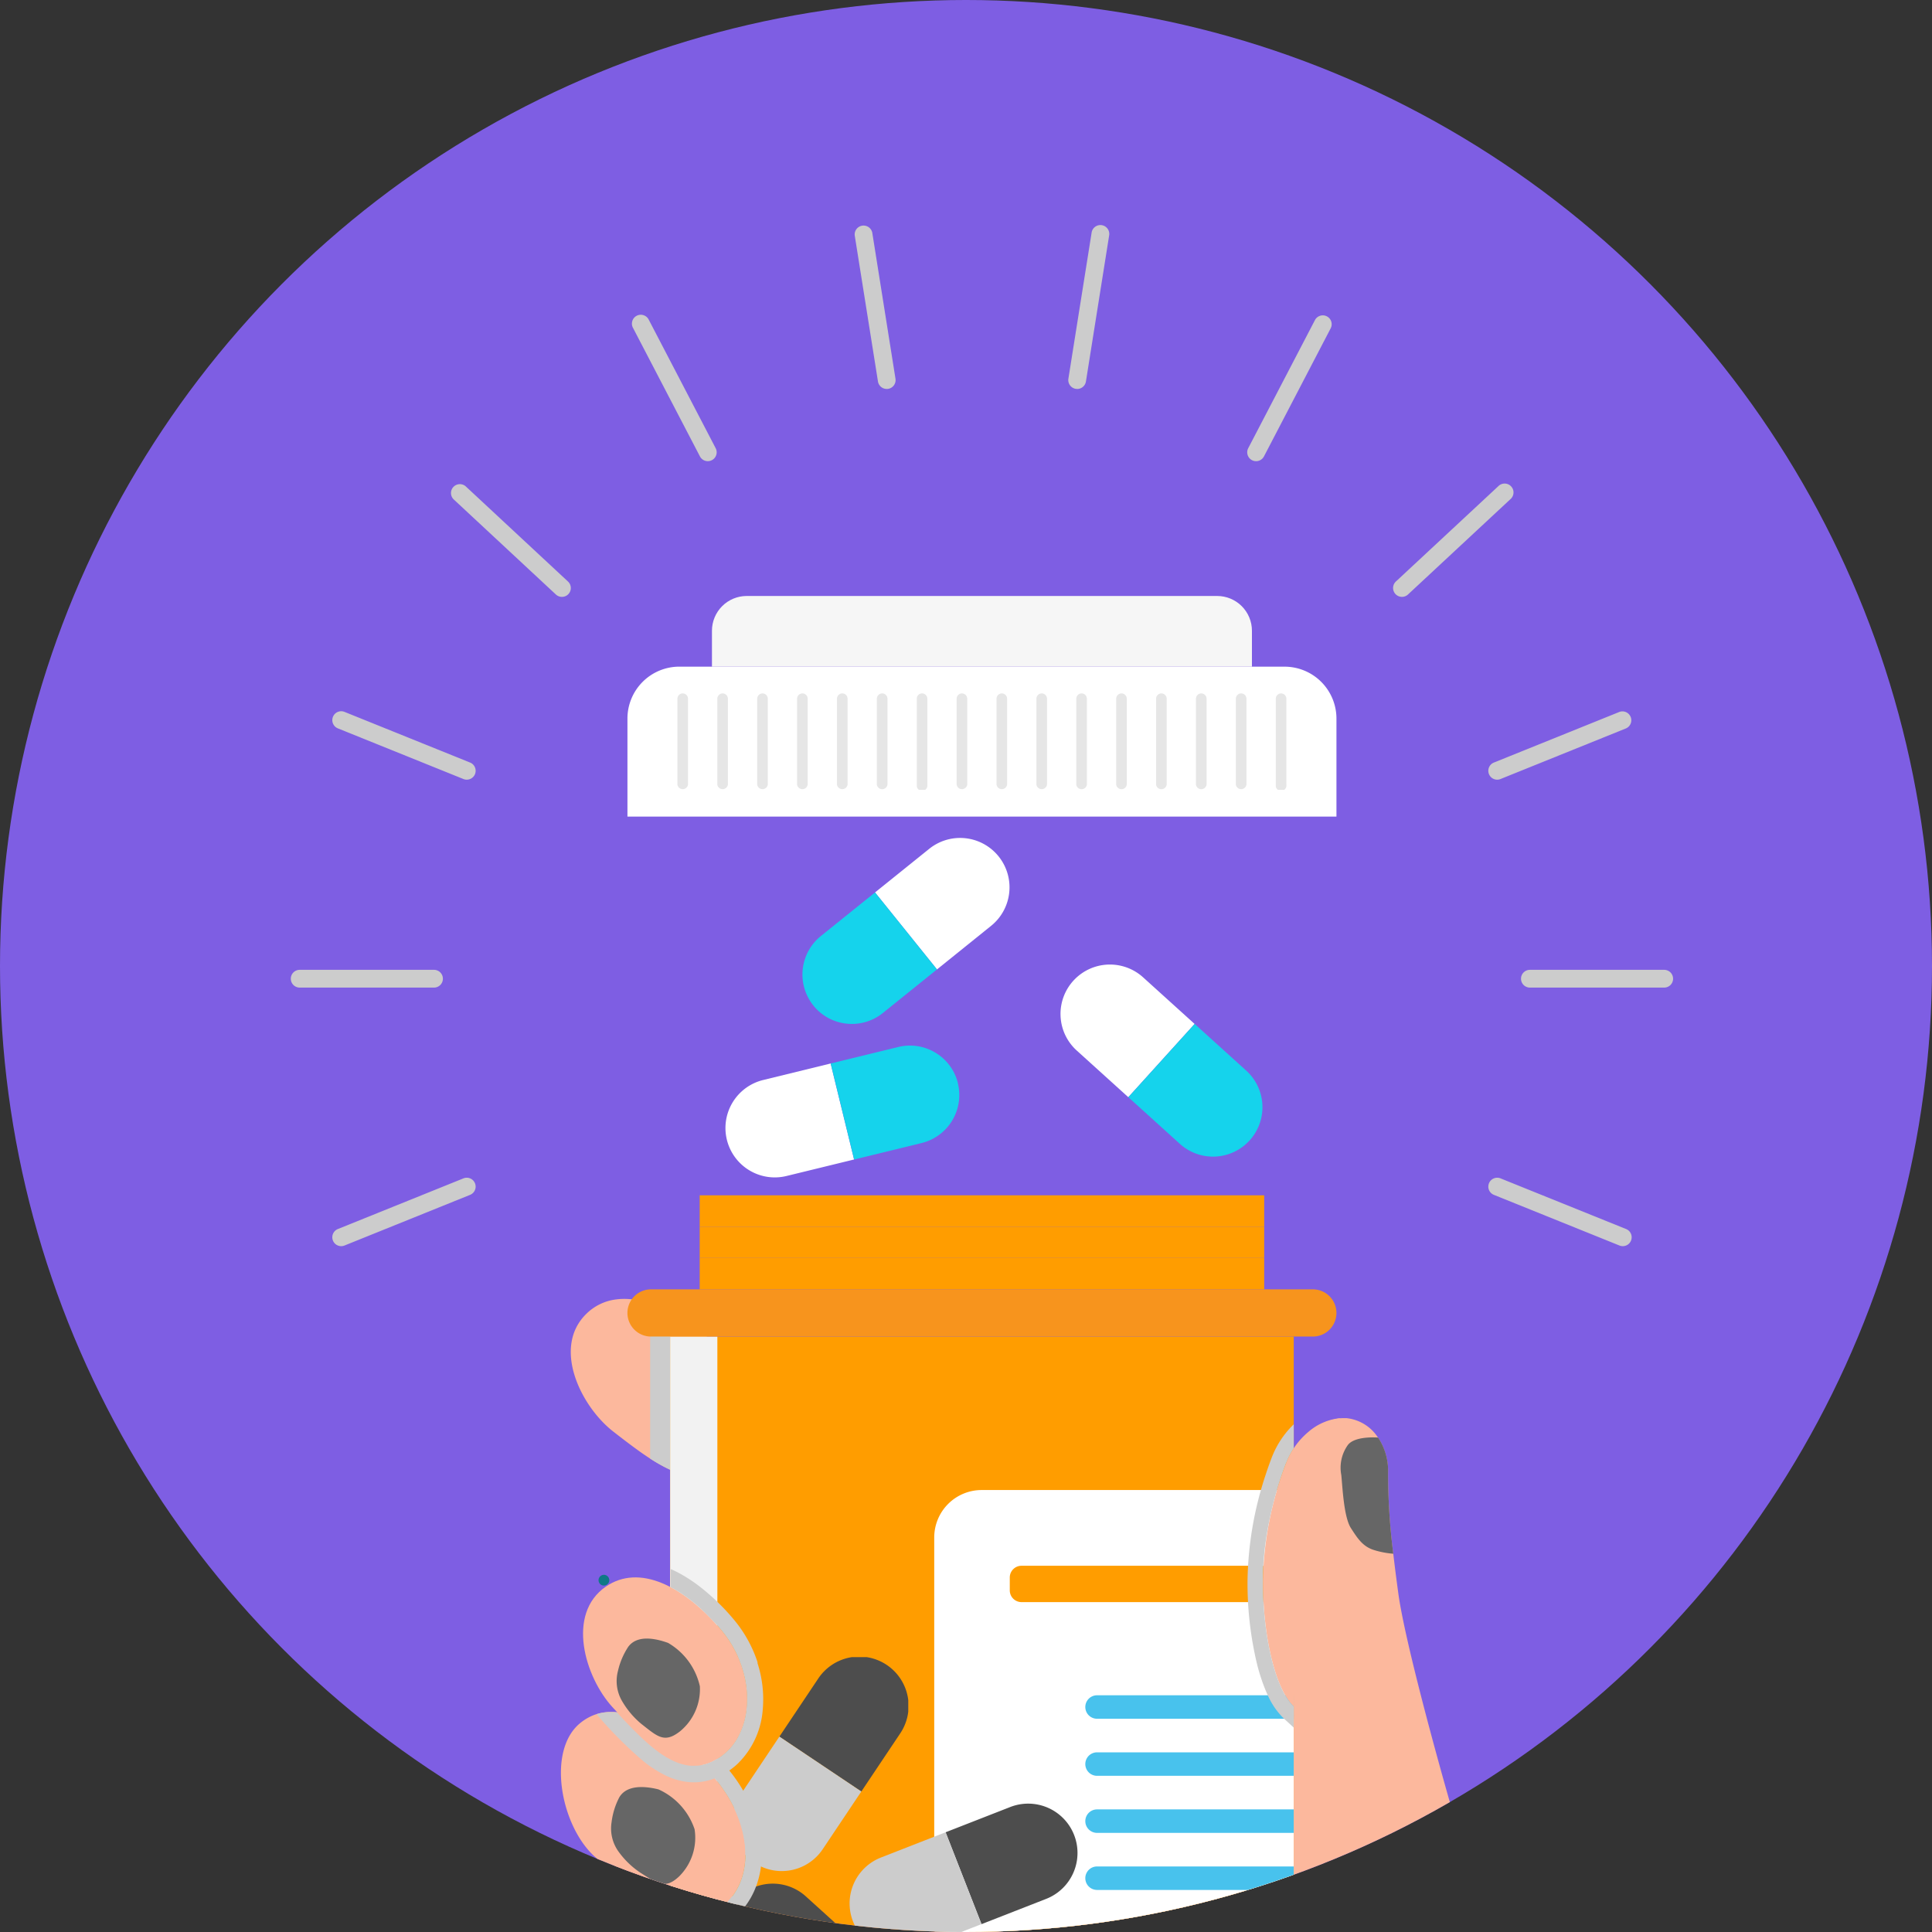 <svg id="Grupo_73269" data-name="Grupo 73269" xmlns="http://www.w3.org/2000/svg" xmlns:xlink="http://www.w3.org/1999/xlink" width="144" height="144" viewBox="0 0 144 144">
  <rect x="0" y="0" width="144" height="144" fill="#333333" stroke="none"/>
  <defs>
    <clipPath id="clip-path">
      <circle id="Elipse_5630" data-name="Elipse 5630" cx="72" cy="72" r="72" fill="#7e5ee3"/>
    </clipPath>
    <clipPath id="clip-path-2">
      <rect id="Rectángulo_50247" data-name="Rectángulo 50247" width="106.598" height="177.704" fill="none"/>
    </clipPath>
    <clipPath id="clip-path-4">
      <rect id="Rectángulo_50200" data-name="Rectángulo 50200" width="38.267" height="37.907" fill="none"/>
    </clipPath>
    <clipPath id="clip-path-5">
      <rect id="Rectángulo_50201" data-name="Rectángulo 50201" width="1.53" height="12.416" fill="none"/>
    </clipPath>
    <clipPath id="clip-path-6">
      <path id="Trazado_209652" data-name="Trazado 209652" d="M575.6,1687.6v54.663a4.233,4.233,0,0,0,4.234,4.233h38.01a4.234,4.234,0,0,0,4.234-4.233V1687.6Z" transform="translate(-575.596 -1687.597)" fill="#ff9d00"/>
    </clipPath>
    <clipPath id="clip-path-8">
      <rect id="Rectángulo_50204" data-name="Rectángulo 50204" width="46.427" height="58.897" fill="none"/>
    </clipPath>
    <clipPath id="clip-path-9">
      <rect id="Rectángulo_50207" data-name="Rectángulo 50207" width="42.075" height="2.336" fill="#ff9d00"/>
    </clipPath>
    <clipPath id="clip-path-13">
      <path id="Trazado_209662" data-name="Trazado 209662" d="M639.075,565.508v2.675h40.247v-2.675a2.592,2.592,0,0,0-2.592-2.592H641.667a2.592,2.592,0,0,0-2.592,2.592" transform="translate(-639.075 -562.916)" fill="#f6f6f6"/>
    </clipPath>
    <clipPath id="clip-path-15">
      <rect id="Rectángulo_50214" data-name="Rectángulo 50214" width="0.79" height="7.188" fill="none"/>
    </clipPath>
    <clipPath id="clip-path-27">
      <rect id="Rectángulo_50226" data-name="Rectángulo 50226" width="0.791" height="7.188" fill="none"/>
    </clipPath>
    <clipPath id="clip-path-31">
      <rect id="Rectángulo_50230" data-name="Rectángulo 50230" width="9.975" height="9.871" fill="none"/>
    </clipPath>
    <clipPath id="clip-path-32">
      <rect id="Rectángulo_50231" data-name="Rectángulo 50231" width="9.975" height="9.87" fill="none"/>
    </clipPath>
    <clipPath id="clip-path-33">
      <rect id="Rectángulo_50232" data-name="Rectángulo 50232" width="8.846" height="7.351" fill="none"/>
    </clipPath>
    <clipPath id="clip-path-35">
      <rect id="Rectángulo_50234" data-name="Rectángulo 50234" width="9.83" height="8.982" fill="none"/>
    </clipPath>
    <clipPath id="clip-path-37">
      <rect id="Rectángulo_50236" data-name="Rectángulo 50236" width="9.607" height="10.017" fill="none"/>
    </clipPath>
    <clipPath id="clip-path-38">
      <rect id="Rectángulo_50237" data-name="Rectángulo 50237" width="9.607" height="10.018" fill="none"/>
    </clipPath>
    <clipPath id="clip-path-39">
      <rect id="Rectángulo_50238" data-name="Rectángulo 50238" width="5.901" height="13.063" fill="none"/>
    </clipPath>
    <clipPath id="clip-path-40">
      <rect id="Rectángulo_50239" data-name="Rectángulo 50239" width="5.15" height="6.393" fill="none"/>
    </clipPath>
    <clipPath id="clip-path-41">
      <rect id="Rectángulo_50240" data-name="Rectángulo 50240" width="6.275" height="7.22" fill="none"/>
    </clipPath>
    <clipPath id="clip-path-42">
      <rect id="Rectángulo_50241" data-name="Rectángulo 50241" width="12.323" height="13.206" fill="none"/>
    </clipPath>
    <clipPath id="clip-path-43">
      <rect id="Rectángulo_50242" data-name="Rectángulo 50242" width="12.424" height="15.895" fill="none"/>
    </clipPath>
    <clipPath id="clip-path-44">
      <rect id="Rectángulo_50243" data-name="Rectángulo 50243" width="6.208" height="7.38" fill="none"/>
    </clipPath>
    <clipPath id="clip-path-45">
      <rect id="Rectángulo_50244" data-name="Rectángulo 50244" width="3.912" height="8.672" fill="none"/>
    </clipPath>
    <clipPath id="clip-path-46">
      <rect id="Rectángulo_50245" data-name="Rectángulo 50245" width="3.446" height="22.608" fill="none"/>
    </clipPath>
  </defs>
  <circle id="Elipse_4525" data-name="Elipse 4525" cx="72" cy="72" r="72" transform="translate(0)" fill="#7e5ee3"/>
  <g id="Grupo_73267" data-name="Grupo 73267" transform="translate(44.614 115.053)">
    <path id="Trazado_145440" data-name="Trazado 145440" d="M1846.766,556.319a.4.4,0,1,0-.464-.311.395.395,0,0,0,.464.311Z" transform="translate(-1846.295 -553.201)" fill="#0f7986"/>
    <path id="Trazado_145441" data-name="Trazado 145441" d="M1888.418,548.036a.395.395,0,1,0-.464-.31A.394.394,0,0,0,1888.418,548.036Z" transform="translate(-1876.2 -547.254)" fill="#0f7986"/>
  </g>
  <g id="Enmascarar_grupo_110" data-name="Enmascarar grupo 110" clip-path="url(#clip-path)">
    <g id="Grupo_172988" data-name="Grupo 172988" transform="translate(21.701 16.795)">
      <g id="Grupo_172987" data-name="Grupo 172987" clip-path="url(#clip-path-2)">
        <g id="Grupo_172871" data-name="Grupo 172871" transform="translate(0 0)">
          <g id="Grupo_172870" data-name="Grupo 172870" clip-path="url(#clip-path-2)">
            <path id="Trazado_209648" data-name="Trazado 209648" d="M793.316,1847.984a83.435,83.435,0,0,1-2.668,11.091,34.724,34.724,0,0,0-1.047,10.33c0,.084.006.13.006.13l-29.031,12.087-.071-.1c-.332-.485-.65-.933-.955-1.35q-.222-.3-.436-.586c-.216-.285-.427-.554-.632-.81l-.015-.018-.064-.079-.017-.021q-.13-.161-.258-.313c-2.2-2.632-3.884-3.742-6.437-5.9-.486-.41-1.114-.977-1.835-1.646-1.01-.939-2.2-2.081-3.432-3.282-.468-.456-.942-.92-1.414-1.385-.721-.71-1.438-1.42-2.125-2.1h14.253v-23.162h21.92v-6.674l2.092-.759-.02-.7-.46-16.088a8.847,8.847,0,0,1,.483-2.529,4.2,4.2,0,0,1,.531-1.011,4.036,4.036,0,0,1,3.1-1.864c.026,0,.051,0,.077,0h.208a3.186,3.186,0,0,1,2.374,1.466,4.438,4.438,0,0,1,.739,2.608,47.137,47.137,0,0,0,.39,6.045c.109.94.236,1.917.374,2.937.462,3.416,2.846,12.1,3.877,15.69a16.4,16.4,0,0,1,.5,8" transform="translate(-706.425 -1722.341)" fill="#fcb89d"/>
            <g id="Grupo_172866" data-name="Grupo 172866" transform="translate(36.459 118.524)" style="mix-blend-mode: multiply;isolation: isolate">
              <g id="Grupo_172865" data-name="Grupo 172865">
                <g id="Grupo_172864" data-name="Grupo 172864" clip-path="url(#clip-path-4)">
                  <path id="Trazado_209649" data-name="Trazado 209649" d="M781.153,2424.283v9.368a4.587,4.587,0,0,1-1.749,3.608l-.186.14,0,0-20.732,15.557-.015-.018-.064-.08-.017-.021c-.087-.107-.173-.212-.258-.313-2.2-2.631-3.884-3.742-6.437-5.9-.486-.41-1.115-.977-1.835-1.647-1.01-.939-2.2-2.081-3.432-3.282-.468-.456-.942-.92-1.414-1.385-.721-.71-1.438-1.419-2.125-2.1h14.253V2415.05h17.087Z" transform="translate(-742.885 -2415.05)" fill="#e6e6e6"/>
                </g>
              </g>
            </g>
            <path id="Trazado_209650" data-name="Trazado 209650" d="M436.491,1642.422a3.906,3.906,0,0,1-1.13.889,3,3,0,0,1-1.22.32,4.662,4.662,0,0,1-2.093-.466h0l-.022-.01c-.091-.04-.181-.082-.271-.127-.305-.15-.614-.322-.926-.514-.1-.063-.205-.127-.308-.195-.195-.125-.39-.257-.587-.393-.712-.5-1.439-1.058-2.175-1.632-2.392-1.864-4.57-6.255-1.991-8.768a3.821,3.821,0,0,1,2.2-1.069,4.8,4.8,0,0,1,.945-.03,6,6,0,0,1,.764.1,7.255,7.255,0,0,1,.845.222,9.285,9.285,0,0,1,1.025.4q.24.111.481.236l.022.011h0a13.31,13.31,0,0,1,1.217.723q.2.13.39.268.244.172.486.358.284.216.565.45a8.507,8.507,0,0,1,.654.6c2.55,2.61,3.048,6.5,1.13,8.619" transform="translate(-403.763 -1550.399)" fill="#fcb89d"/>
            <g id="Grupo_172869" data-name="Grupo 172869" transform="translate(26.755 80.35)" style="mix-blend-mode: multiply;isolation: isolate">
              <g id="Grupo_172868" data-name="Grupo 172868">
                <g id="Grupo_172867" data-name="Grupo 172867" clip-path="url(#clip-path-5)">
                  <path id="Trazado_209651" data-name="Trazado 209651" d="M546.686,1637.871v11.763h0l-.022-.01c-.091-.04-.181-.083-.271-.127-.3-.15-.613-.322-.926-.514-.1-.063-.205-.127-.308-.195v-11.569a9.228,9.228,0,0,1,1.025.4q.24.11.481.236l.022.011h0" transform="translate(-545.156 -1637.219)" fill="#ccc"/>
                </g>
              </g>
            </g>
          </g>
        </g>
        <g id="Grupo_172873" data-name="Grupo 172873" transform="translate(28.249 82.823)">
          <g id="Grupo_172872" data-name="Grupo 172872" clip-path="url(#clip-path-6)">
            <rect id="Rectángulo_50203" data-name="Rectángulo 50203" width="46.478" height="58.897" transform="translate(0)" fill="#ff9d00"/>
          </g>
        </g>
        <g id="Grupo_172878" data-name="Grupo 172878" transform="translate(0 0)">
          <g id="Grupo_172877" data-name="Grupo 172877" clip-path="url(#clip-path-2)">
            <g id="Grupo_172876" data-name="Grupo 172876" transform="translate(28.248 82.823)" style="mix-blend-mode: multiply;isolation: isolate">
              <g id="Grupo_172875" data-name="Grupo 172875">
                <g id="Grupo_172874" data-name="Grupo 172874" clip-path="url(#clip-path-8)">
                  <path id="Trazado_209653" data-name="Trazado 209653" d="M622.017,1742.923a4.235,4.235,0,0,1-4.183,3.571h-38.01a4.234,4.234,0,0,1-4.234-4.233V1687.6h3.519v51.144a4.23,4.23,0,0,0,4.234,4.234h38.01a4.165,4.165,0,0,0,.664-.052" transform="translate(-575.59 -1687.597)" fill="#f2f2f2"/>
                </g>
              </g>
            </g>
            <path id="Trazado_209654" data-name="Trazado 209654" d="M561.812,1615.9H512.485a1.759,1.759,0,1,0,0,3.519h49.326a1.759,1.759,0,1,0,0-3.519" transform="translate(-485.661 -1536.595)" fill="#f7941d"/>
          </g>
        </g>
        <g id="Grupo_172880" data-name="Grupo 172880" transform="translate(30.45 76.968)">
          <g id="Grupo_172879" data-name="Grupo 172879" clip-path="url(#clip-path-9)">
            <rect id="Rectángulo_50206" data-name="Rectángulo 50206" width="42.075" height="2.336" transform="translate(0 0)" fill="#ff9d00"/>
          </g>
        </g>
        <g id="Grupo_172882" data-name="Grupo 172882" transform="translate(30.45 74.631)">
          <g id="Grupo_172881" data-name="Grupo 172881" clip-path="url(#clip-path-9)">
            <rect id="Rectángulo_50208" data-name="Rectángulo 50208" width="42.075" height="2.336" transform="translate(0 0)" fill="#ff9d00"/>
          </g>
        </g>
        <g id="Grupo_172884" data-name="Grupo 172884" transform="translate(30.45 72.295)">
          <g id="Grupo_172883" data-name="Grupo 172883" clip-path="url(#clip-path-9)">
            <rect id="Rectángulo_50210" data-name="Rectángulo 50210" width="42.075" height="2.336" transform="translate(0 0)" fill="#ff9d00"/>
          </g>
        </g>
        <g id="Grupo_172886" data-name="Grupo 172886" transform="translate(0 0)">
          <g id="Grupo_172885" data-name="Grupo 172885" clip-path="url(#clip-path-2)">
            <path id="Trazado_209655" data-name="Trazado 209655" d="M1003.44,1920.712H980.184a3.539,3.539,0,0,0-3.539,3.539v28.938a3.539,3.539,0,0,0,3.539,3.539h23.256Z" transform="translate(-928.714 -1826.449)" fill="#fff"/>
            <path id="Trazado_209656" data-name="Trazado 209656" d="M1112.581,2035.735h-20.332a.875.875,0,0,0-.875.875v.959a.875.875,0,0,0,.875.875h20.332Z" transform="translate(-1037.812 -1935.827)" fill="#ff9d00"/>
            <path id="Trazado_209657" data-name="Trazado 209657" d="M1221.638,2232.426h-14.659a.875.875,0,0,0,0,1.75h14.659Z" transform="translate(-1146.912 -2122.865)" fill="#48c2ed"/>
            <path id="Trazado_209658" data-name="Trazado 209658" d="M1221.638,2319.077h-14.659a.875.875,0,0,0,0,1.75h14.659Z" transform="translate(-1146.912 -2205.263)" fill="#48c2ed"/>
            <path id="Trazado_209659" data-name="Trazado 209659" d="M1221.638,2405.728h-14.659a.875.875,0,0,0-.875.875h0a.875.875,0,0,0,.875.875h14.659Z" transform="translate(-1146.912 -2287.661)" fill="#48c2ed"/>
            <path id="Trazado_209660" data-name="Trazado 209660" d="M1221.638,2492.379h-14.659a.875.875,0,0,0,0,1.75h14.659Z" transform="translate(-1146.912 -2370.059)" fill="#48c2ed"/>
            <path id="Trazado_209661" data-name="Trazado 209661" d="M559.7,670.229H514.595a3.869,3.869,0,0,0-3.869,3.869v7.308h52.845V674.1a3.869,3.869,0,0,0-3.869-3.869" transform="translate(-485.661 -637.336)" fill="#fff"/>
          </g>
        </g>
        <g id="Grupo_172888" data-name="Grupo 172888" transform="translate(31.364 27.626)">
          <g id="Grupo_172887" data-name="Grupo 172887" clip-path="url(#clip-path-13)">
            <rect id="Rectángulo_50213" data-name="Rectángulo 50213" width="40.247" height="5.267" transform="translate(0)" fill="#f6f6f6"/>
          </g>
        </g>
        <g id="Grupo_172986" data-name="Grupo 172986" transform="translate(0 0)">
          <g id="Grupo_172985" data-name="Grupo 172985" clip-path="url(#clip-path-2)">
            <g id="Grupo_172891" data-name="Grupo 172891" transform="translate(28.794 34.887)" style="mix-blend-mode: multiply;isolation: isolate">
              <g id="Grupo_172890" data-name="Grupo 172890">
                <g id="Grupo_172889" data-name="Grupo 172889" clip-path="url(#clip-path-15)">
                  <path id="Trazado_209663" data-name="Trazado 209663" d="M587.109,710.871h0a.4.4,0,0,0-.4.4v6.4a.4.4,0,0,0,.79,0v-6.4a.4.4,0,0,0-.4-.4" transform="translate(-586.714 -710.871)" fill="#e6e6e6"/>
                </g>
              </g>
            </g>
            <g id="Grupo_172894" data-name="Grupo 172894" transform="translate(31.768 34.887)" style="mix-blend-mode: multiply;isolation: isolate">
              <g id="Grupo_172893" data-name="Grupo 172893">
                <g id="Grupo_172892" data-name="Grupo 172892" clip-path="url(#clip-path-15)">
                  <path id="Trazado_209664" data-name="Trazado 209664" d="M647.689,710.871h0a.4.4,0,0,0-.4.4v6.4a.4.4,0,0,0,.79,0v-6.4a.4.4,0,0,0-.4-.4" transform="translate(-647.294 -710.871)" fill="#e6e6e6"/>
                </g>
              </g>
            </g>
            <g id="Grupo_172897" data-name="Grupo 172897" transform="translate(34.741 34.887)" style="mix-blend-mode: multiply;isolation: isolate">
              <g id="Grupo_172896" data-name="Grupo 172896">
                <g id="Grupo_172895" data-name="Grupo 172895" clip-path="url(#clip-path-15)">
                  <path id="Trazado_209665" data-name="Trazado 209665" d="M708.268,710.871h0a.4.4,0,0,0-.4.4v6.4a.4.4,0,0,0,.79,0v-6.4a.4.4,0,0,0-.4-.4" transform="translate(-707.873 -710.871)" fill="#e6e6e6"/>
                </g>
              </g>
            </g>
            <g id="Grupo_172900" data-name="Grupo 172900" transform="translate(37.714 34.887)" style="mix-blend-mode: multiply;isolation: isolate">
              <g id="Grupo_172899" data-name="Grupo 172899">
                <g id="Grupo_172898" data-name="Grupo 172898" clip-path="url(#clip-path-15)">
                  <path id="Trazado_209666" data-name="Trazado 209666" d="M768.847,710.871h0a.4.4,0,0,0-.4.4v6.4a.4.4,0,0,0,.79,0v-6.4a.4.4,0,0,0-.4-.4" transform="translate(-768.452 -710.871)" fill="#e6e6e6"/>
                </g>
              </g>
            </g>
            <g id="Grupo_172903" data-name="Grupo 172903" transform="translate(40.687 34.887)" style="mix-blend-mode: multiply;isolation: isolate">
              <g id="Grupo_172902" data-name="Grupo 172902">
                <g id="Grupo_172901" data-name="Grupo 172901" clip-path="url(#clip-path-15)">
                  <path id="Trazado_209667" data-name="Trazado 209667" d="M829.426,710.871h0a.4.4,0,0,0-.4.4v6.4a.4.4,0,0,0,.79,0v-6.4a.4.4,0,0,0-.4-.4" transform="translate(-829.031 -710.871)" fill="#e6e6e6"/>
                </g>
              </g>
            </g>
            <g id="Grupo_172906" data-name="Grupo 172906" transform="translate(43.66 34.887)" style="mix-blend-mode: multiply;isolation: isolate">
              <g id="Grupo_172905" data-name="Grupo 172905">
                <g id="Grupo_172904" data-name="Grupo 172904" clip-path="url(#clip-path-15)">
                  <path id="Trazado_209668" data-name="Trazado 209668" d="M890.005,710.871h0a.4.4,0,0,0-.4.4v6.4a.4.4,0,0,0,.791,0v-6.4a.4.4,0,0,0-.4-.4" transform="translate(-889.61 -710.871)" fill="#e6e6e6"/>
                </g>
              </g>
            </g>
            <g id="Grupo_172909" data-name="Grupo 172909" transform="translate(46.633 34.887)" style="mix-blend-mode: multiply;isolation: isolate">
              <g id="Grupo_172908" data-name="Grupo 172908">
                <g id="Grupo_172907" data-name="Grupo 172907" clip-path="url(#clip-path-15)">
                  <path id="Trazado_209669" data-name="Trazado 209669" d="M950.584,710.871h0a.4.4,0,0,0-.4.4v6.4a.4.4,0,1,0,.79,0v-6.4a.4.4,0,0,0-.4-.4" transform="translate(-950.189 -710.871)" fill="#e6e6e6"/>
                </g>
              </g>
            </g>
            <g id="Grupo_172912" data-name="Grupo 172912" transform="translate(49.606 34.887)" style="mix-blend-mode: multiply;isolation: isolate">
              <g id="Grupo_172911" data-name="Grupo 172911">
                <g id="Grupo_172910" data-name="Grupo 172910" clip-path="url(#clip-path-15)">
                  <path id="Trazado_209670" data-name="Trazado 209670" d="M1011.163,710.871h0a.4.4,0,0,0-.4.4v6.4a.4.4,0,0,0,.79,0v-6.4a.4.4,0,0,0-.4-.4" transform="translate(-1010.768 -710.871)" fill="#e6e6e6"/>
                </g>
              </g>
            </g>
            <g id="Grupo_172915" data-name="Grupo 172915" transform="translate(52.579 34.887)" style="mix-blend-mode: multiply;isolation: isolate">
              <g id="Grupo_172914" data-name="Grupo 172914">
                <g id="Grupo_172913" data-name="Grupo 172913" clip-path="url(#clip-path-15)">
                  <path id="Trazado_209671" data-name="Trazado 209671" d="M1071.743,710.871h0a.4.4,0,0,0-.4.4v6.4a.4.4,0,0,0,.79,0v-6.4a.4.4,0,0,0-.4-.4" transform="translate(-1071.348 -710.871)" fill="#e6e6e6"/>
                </g>
              </g>
            </g>
            <g id="Grupo_172918" data-name="Grupo 172918" transform="translate(55.552 34.887)" style="mix-blend-mode: multiply;isolation: isolate">
              <g id="Grupo_172917" data-name="Grupo 172917">
                <g id="Grupo_172916" data-name="Grupo 172916" clip-path="url(#clip-path-15)">
                  <path id="Trazado_209672" data-name="Trazado 209672" d="M1132.322,710.871h0a.4.4,0,0,0-.4.4v6.4a.4.4,0,0,0,.79,0v-6.4a.4.4,0,0,0-.4-.4" transform="translate(-1131.927 -710.871)" fill="#e6e6e6"/>
                </g>
              </g>
            </g>
            <g id="Grupo_172921" data-name="Grupo 172921" transform="translate(58.525 34.887)" style="mix-blend-mode: multiply;isolation: isolate">
              <g id="Grupo_172920" data-name="Grupo 172920">
                <g id="Grupo_172919" data-name="Grupo 172919" clip-path="url(#clip-path-15)">
                  <path id="Trazado_209673" data-name="Trazado 209673" d="M1192.9,710.871h0a.4.4,0,0,0-.4.4v6.4a.4.4,0,0,0,.791,0v-6.4a.4.4,0,0,0-.4-.4" transform="translate(-1192.506 -710.871)" fill="#e6e6e6"/>
                </g>
              </g>
            </g>
            <g id="Grupo_172924" data-name="Grupo 172924" transform="translate(61.498 34.887)" style="mix-blend-mode: multiply;isolation: isolate">
              <g id="Grupo_172923" data-name="Grupo 172923">
                <g id="Grupo_172922" data-name="Grupo 172922" clip-path="url(#clip-path-15)">
                  <path id="Trazado_209674" data-name="Trazado 209674" d="M1253.48,710.871h0a.4.4,0,0,0-.4.4v6.4a.4.4,0,0,0,.791,0v-6.4a.4.4,0,0,0-.4-.4" transform="translate(-1253.085 -710.871)" fill="#e6e6e6"/>
                </g>
              </g>
            </g>
            <g id="Grupo_172927" data-name="Grupo 172927" transform="translate(64.471 34.887)" style="mix-blend-mode: multiply;isolation: isolate">
              <g id="Grupo_172926" data-name="Grupo 172926">
                <g id="Grupo_172925" data-name="Grupo 172925" clip-path="url(#clip-path-27)">
                  <path id="Trazado_209675" data-name="Trazado 209675" d="M1314.059,710.871h0a.4.4,0,0,0-.4.4v6.4a.4.4,0,0,0,.791,0v-6.4a.4.4,0,0,0-.4-.4" transform="translate(-1313.664 -710.871)" fill="#e6e6e6"/>
                </g>
              </g>
            </g>
            <g id="Grupo_172930" data-name="Grupo 172930" transform="translate(67.444 34.887)" style="mix-blend-mode: multiply;isolation: isolate">
              <g id="Grupo_172929" data-name="Grupo 172929">
                <g id="Grupo_172928" data-name="Grupo 172928" clip-path="url(#clip-path-27)">
                  <path id="Trazado_209676" data-name="Trazado 209676" d="M1374.638,710.871h0a.4.4,0,0,0-.4.4v6.4a.4.4,0,0,0,.791,0v-6.4a.4.4,0,0,0-.4-.4" transform="translate(-1374.243 -710.871)" fill="#e6e6e6"/>
                </g>
              </g>
            </g>
            <g id="Grupo_172933" data-name="Grupo 172933" transform="translate(70.417 34.887)" style="mix-blend-mode: multiply;isolation: isolate">
              <g id="Grupo_172932" data-name="Grupo 172932">
                <g id="Grupo_172931" data-name="Grupo 172931" clip-path="url(#clip-path-27)">
                  <path id="Trazado_209677" data-name="Trazado 209677" d="M1435.217,710.871h0a.4.4,0,0,0-.4.4v6.4a.4.4,0,0,0,.79,0v-6.4a.4.4,0,0,0-.4-.4" transform="translate(-1434.822 -710.871)" fill="#e6e6e6"/>
                </g>
              </g>
            </g>
            <g id="Grupo_172936" data-name="Grupo 172936" transform="translate(73.39 34.887)" style="mix-blend-mode: multiply;isolation: isolate">
              <g id="Grupo_172935" data-name="Grupo 172935">
                <g id="Grupo_172934" data-name="Grupo 172934" clip-path="url(#clip-path-27)">
                  <path id="Trazado_209678" data-name="Trazado 209678" d="M1495.8,710.871h0a.4.4,0,0,0-.4.4v6.4a.4.4,0,1,0,.79,0v-6.4a.4.4,0,0,0-.4-.4" transform="translate(-1495.402 -710.871)" fill="#e6e6e6"/>
                </g>
              </g>
            </g>
            <g id="Grupo_172939" data-name="Grupo 172939" transform="translate(32.175 123.561)" style="mix-blend-mode: screen;isolation: isolate">
              <g id="Grupo_172938" data-name="Grupo 172938">
                <g id="Grupo_172937" data-name="Grupo 172937" clip-path="url(#clip-path-31)">
                  <path id="Trazado_209679" data-name="Trazado 209679" d="M660.643,2527.552l-3.833-3.47a3.676,3.676,0,0,1,4.933-5.45l3.833,3.47Z" transform="translate(-655.6 -2517.682)" fill="#4d4d4d"/>
                </g>
              </g>
            </g>
            <g id="Grupo_172942" data-name="Grupo 172942" transform="translate(37.217 127.982)" style="mix-blend-mode: color-burn;isolation: isolate">
              <g id="Grupo_172941" data-name="Grupo 172941">
                <g id="Grupo_172940" data-name="Grupo 172940" clip-path="url(#clip-path-32)">
                  <path id="Trazado_209680" data-name="Trazado 209680" d="M762.171,2616.68l-3.833-3.47,4.933-5.45,3.833,3.47a3.675,3.675,0,1,1-4.933,5.45" transform="translate(-758.338 -2607.76)" fill="#ccc"/>
                </g>
              </g>
            </g>
            <g id="Grupo_172945" data-name="Grupo 172945" transform="translate(49.014 130.279)" style="mix-blend-mode: screen;isolation: isolate">
              <g id="Grupo_172944" data-name="Grupo 172944">
                <g id="Grupo_172943" data-name="Grupo 172943" clip-path="url(#clip-path-33)">
                  <path id="Trazado_209681" data-name="Trazado 209681" d="M1007.549,2661.913h-5.171a3.675,3.675,0,1,1,0-7.351h5.171Z" transform="translate(-998.703 -2654.562)" fill="#4d4d4d"/>
                </g>
              </g>
            </g>
            <g id="Grupo_172948" data-name="Grupo 172948" transform="translate(57.86 130.279)" style="mix-blend-mode: color-burn;isolation: isolate">
              <g id="Grupo_172947" data-name="Grupo 172947">
                <g id="Grupo_172946" data-name="Grupo 172946" clip-path="url(#clip-path-33)">
                  <path id="Trazado_209682" data-name="Trazado 209682" d="M1184.122,2661.913h-5.171v-7.351h5.171a3.675,3.675,0,1,1,0,7.351" transform="translate(-1178.951 -2654.562)" fill="#ccc"/>
                </g>
              </g>
            </g>
            <g id="Grupo_172951" data-name="Grupo 172951" transform="translate(48.778 117.636)" style="mix-blend-mode: screen;isolation: isolate">
              <g id="Grupo_172950" data-name="Grupo 172950">
                <g id="Grupo_172949" data-name="Grupo 172949" clip-path="url(#clip-path-35)">
                  <path id="Trazado_209683" data-name="Trazado 209683" d="M993.9,2399.085l4.816-1.882a3.675,3.675,0,1,1,2.676,6.847l-4.816,1.882Z" transform="translate(-993.898 -2396.949)" fill="#4d4d4d"/>
                </g>
              </g>
            </g>
            <g id="Grupo_172954" data-name="Grupo 172954" transform="translate(41.623 119.771)" style="mix-blend-mode: color-burn;isolation: isolate">
              <g id="Grupo_172953" data-name="Grupo 172953">
                <g id="Grupo_172952" data-name="Grupo 172952" clip-path="url(#clip-path-35)">
                  <path id="Trazado_209684" data-name="Trazado 209684" d="M850.453,2442.335l4.816-1.882,2.676,6.847-4.816,1.882a3.676,3.676,0,0,1-4.761-2.086h0a3.675,3.675,0,0,1,2.086-4.761" transform="translate(-848.115 -2440.453)" fill="#ccc"/>
                </g>
              </g>
            </g>
            <g id="Grupo_172957" data-name="Grupo 172957" transform="translate(36.389 106.717)" style="mix-blend-mode: screen;isolation: isolate">
              <g id="Grupo_172956" data-name="Grupo 172956">
                <g id="Grupo_172955" data-name="Grupo 172955" clip-path="url(#clip-path-37)">
                  <path id="Trazado_209685" data-name="Trazado 209685" d="M741.464,2180.394l2.877-4.3a3.676,3.676,0,1,1,6.108,4.091l-2.877,4.3Z" transform="translate(-741.464 -2174.467)" fill="#4d4d4d"/>
                </g>
              </g>
            </g>
            <g id="Grupo_172960" data-name="Grupo 172960" transform="translate(32.89 112.644)" style="mix-blend-mode: color-burn;isolation: isolate">
              <g id="Grupo_172959" data-name="Grupo 172959">
                <g id="Grupo_172958" data-name="Grupo 172958" clip-path="url(#clip-path-38)">
                  <path id="Trazado_209686" data-name="Trazado 209686" d="M670.79,2299.531l2.877-4.3,6.108,4.091-2.877,4.3a3.675,3.675,0,0,1-6.108-4.09" transform="translate(-670.168 -2295.233)" fill="#ccc"/>
                </g>
              </g>
            </g>
            <path id="Trazado_209687" data-name="Trazado 209687" d="M1178.408,1127.025l-4.943,5.46-3.841-3.477a3.67,3.67,0,0,1-1.193-2.368.031.031,0,0,1,0,0c-.012-.12-.017-.24-.018-.36a3.683,3.683,0,0,1,6.155-2.729Z" transform="translate(-1111.07 -1067.502)" fill="#fff"/>
            <path id="Trazado_209688" data-name="Trazado 209688" d="M1280.4,1221.527a3.682,3.682,0,0,1-5.2.259l-3.841-3.477,4.943-5.461,3.841,3.477a3.669,3.669,0,0,1,1.193,2.367c.012.118.018.238.018.357,0,0,0,0,0,0a3.668,3.668,0,0,1-.953,2.477" transform="translate(-1208.96 -1153.325)" fill="#15d3ec"/>
            <path id="Trazado_209689" data-name="Trazado 209689" d="M667.315,1272.929l1.747,7.155-5.033,1.229a3.67,3.67,0,0,1-2.629-.34l0,0q-.158-.086-.308-.187a3.683,3.683,0,0,1,1.194-6.626Z" transform="translate(-627.106 -1210.457)" fill="#fff"/>
            <path id="Trazado_209690" data-name="Trazado 209690" d="M828.773,1248.549a3.682,3.682,0,0,1-2.7,4.451l-5.033,1.229-1.746-7.156,5.033-1.229a3.669,3.669,0,0,1,2.629.34c.1.056.207.119.306.185h0a3.669,3.669,0,0,1,1.516,2.178" transform="translate(-779.08 -1184.601)" fill="#15d3ec"/>
            <path id="Trazado_209691" data-name="Trazado 209691" d="M891.356,940.188l-4.618-5.738,4.036-3.248a3.67,3.67,0,0,1,2.525-.807h0c.12.007.24.02.358.039a3.683,3.683,0,0,1,1.731,6.506Z" transform="translate(-843.219 -884.728)" fill="#fff"/>
            <path id="Trazado_209692" data-name="Trazado 209692" d="M777.318,1021.585a3.682,3.682,0,0,1,.56-5.178l4.036-3.249,4.618,5.738-4.036,3.249a3.668,3.668,0,0,1-2.525.807c-.119-.007-.238-.02-.356-.038h0a3.668,3.668,0,0,1-2.3-1.329" transform="translate(-738.395 -963.436)" fill="#15d3ec"/>
            <path id="Trazado_209693" data-name="Trazado 209693" d="M1878.942,1132.009h-9.959a.662.662,0,1,1,0-1.323h9.959a.662.662,0,1,1,0,1.323" transform="translate(-1776.629 -1075.195)" fill="#ccc"/>
            <path id="Trazado_209694" data-name="Trazado 209694" d="M10.621,1132.009H.662a.662.662,0,1,1,0-1.323h9.96a.662.662,0,1,1,0,1.323" transform="translate(0 -1075.195)" fill="#ccc"/>
            <path id="Trazado_209695" data-name="Trazado 209695" d="M1818.762,743.1a.662.662,0,0,1-.248-1.275l9.359-3.776a.662.662,0,0,1,.495,1.227l-9.359,3.776a.66.66,0,0,1-.247.048" transform="translate(-1728.872 -701.782)" fill="#ccc"/>
            <path id="Trazado_209696" data-name="Trazado 209696" d="M63.115,1451.515a.662.662,0,0,1-.248-1.275l9.359-3.776a.662.662,0,1,1,.5,1.227l-9.359,3.776a.66.66,0,0,1-.247.048" transform="translate(-59.388 -1375.429)" fill="#ccc"/>
            <path id="Trazado_209697" data-name="Trazado 209697" d="M1674.17,401.108a.662.662,0,0,1-.451-1.146l7.63-7.1a.662.662,0,1,1,.9.969l-7.63,7.1a.659.659,0,0,1-.45.177" transform="translate(-1591.377 -373.416)" fill="#ccc"/>
            <path id="Trazado_209698" data-name="Trazado 209698" d="M1452.634,147.267a.662.662,0,0,1-.586-.967l4.98-9.562a.662.662,0,0,1,1.174.611l-4.98,9.562a.662.662,0,0,1-.587.356" transform="translate(-1380.714 -129.688)" fill="#ccc"/>
            <path id="Trazado_209699" data-name="Trazado 209699" d="M1180.885,12.2a.662.662,0,0,1-.654-.766L1181.96.562a.662.662,0,1,1,1.307.208l-1.729,10.874a.662.662,0,0,1-.652.558" transform="translate(-1122.3 -0.005)" fill="#ccc"/>
            <path id="Trazado_209700" data-name="Trazado 209700" d="M858.183,12.2a.662.662,0,0,1-.653-.558L855.8.77a.662.662,0,0,1,1.307-.208l1.729,10.874a.662.662,0,0,1-.654.766" transform="translate(-813.793 -0.005)" fill="#ccc"/>
            <path id="Trazado_209701" data-name="Trazado 209701" d="M523.455,147.267a.662.662,0,0,1-.587-.356l-4.98-9.562a.662.662,0,1,1,1.173-.611l4.98,9.562a.662.662,0,0,1-.586.967" transform="translate(-492.4 -129.689)" fill="#ccc"/>
            <path id="Trazado_209702" data-name="Trazado 209702" d="M250.582,401.109a.659.659,0,0,1-.45-.177l-7.63-7.1a.662.662,0,0,1,.9-.969l7.63,7.1a.661.661,0,0,1-.451,1.146" transform="translate(-230.4 -373.416)" fill="#ccc"/>
            <path id="Trazado_209703" data-name="Trazado 209703" d="M72.474,743.1a.657.657,0,0,1-.247-.048l-9.359-3.776a.662.662,0,0,1,.5-1.227l9.359,3.776a.662.662,0,0,1-.248,1.275" transform="translate(-59.388 -701.783)" fill="#ccc"/>
            <path id="Trazado_209704" data-name="Trazado 209704" d="M1828.121,1451.516a.66.66,0,0,1-.247-.048l-9.359-3.776a.661.661,0,1,1,.5-1.227l9.359,3.776a.662.662,0,0,1-.248,1.275" transform="translate(-1728.872 -1375.43)" fill="#ccc"/>
            <path id="Trazado_209705" data-name="Trazado 209705" d="M1083.316,2990.528l-36.842,15.339-1.079-2.592a3.525,3.525,0,0,1,1.9-4.609l30.334-12.63a3.524,3.524,0,0,1,4.609,1.9Z" transform="translate(-993.831 -2839.231)" fill="#f2f2f2"/>
            <path id="Trazado_209706" data-name="Trazado 209706" d="M1036.839,3067.747l-.966.4-36.843,15.34-.966.4a4.6,4.6,0,0,0-2.479,6.016l1.936,4.651h55.463l-10.13-24.331a4.6,4.6,0,0,0-6.016-2.479" transform="translate(-946.388 -2916.853)" fill="#4a6684"/>
            <path id="Trazado_209707" data-name="Trazado 209707" d="M1801.683,3236.231a2.052,2.052,0,1,0,2.051-2.051,2.051,2.051,0,0,0-2.051,2.051" transform="translate(-1713.261 -3075.455)" fill="#e6e6e6"/>
            <path id="Trazado_209708" data-name="Trazado 209708" d="M455.24,2493.553a3.626,3.626,0,0,1-1.441,1.035,3.2,3.2,0,0,1-2.1-.007,14.722,14.722,0,0,1-3.933-2.338c-1.923-1.413-3.58-4.87-1.608-7.2.073-.087.151-.173.235-.256l.051-.05a3.935,3.935,0,0,1,.64-.505,4.811,4.811,0,0,1,4.615.005,10.922,10.922,0,0,1,2.1,1.251q.133.1.265.2a6.121,6.121,0,0,1,1.75,2.2c.061.13.118.262.169.4a5.123,5.123,0,0,1-.743,5.271" transform="translate(-423.421 -2361.753)" fill="#fcb89d"/>
            <g id="Grupo_172963" data-name="Grupo 172963" transform="translate(28.282 121.165)" style="mix-blend-mode: multiply;isolation: isolate">
              <g id="Grupo_172962" data-name="Grupo 172962">
                <g id="Grupo_172961" data-name="Grupo 172961" clip-path="url(#clip-path-39)">
                  <path id="Trazado_209709" data-name="Trazado 209709" d="M581.522,2473.359l-.026-.055a7.432,7.432,0,0,0-.471-.848q-.074-.115-.152-.226a7.357,7.357,0,0,0-1.474-1.561q-.508-.4-1.02-.734-.314-.2-.629-.384t-.635-.335q-.229-.112-.458-.21c-.125-.053-.249-.1-.374-.15v1.317q.4.177.8.4l.032.019h0q.176.1.351.207.2.121.393.254c.087.059.174.118.26.18s.173.125.259.189l.133.1c.044.034.088.068.132.1a6.1,6.1,0,0,1,1.75,2.2c.025.052.048.1.071.157l.028.065.034.082c.012.03.024.061.036.091s.029.076.043.114.019.053.029.08.013.037.02.056.019.057.028.086l.017.053q.062.2.11.4c.01.042.02.084.028.126s.019.092.028.138c0,.02.008.041.011.061s.008.043.011.064a5.656,5.656,0,0,1,.071.666c0,.016,0,.033,0,.049s0,.038,0,.057,0,.03,0,.045,0,.031,0,.046a4.705,4.705,0,0,1-1.145,3.227,4.832,4.832,0,0,1-.4.4c-.029.026-.059.052-.089.076a3.224,3.224,0,0,1-.955.563c-.06.023-.121.042-.182.06a2.722,2.722,0,0,1-.429.089,2.882,2.882,0,0,1-.373.023c-.093,0-.186,0-.279-.012q-.17-.015-.342-.047c-.046-.008-.093-.018-.139-.028l-.14-.034c-.047-.012-.093-.025-.14-.039l-.07-.021v1.262a4.9,4.9,0,0,0,.832.128c.094.006.187.009.279.009a4.073,4.073,0,0,0,.984-.118,4.656,4.656,0,0,0,2.35-1.5,5.8,5.8,0,0,0,1.428-3.364,7.008,7.008,0,0,0-.634-3.581" transform="translate(-576.283 -2468.854)" fill="#ccc"/>
                </g>
              </g>
            </g>
            <g id="Grupo_172966" data-name="Grupo 172966" transform="translate(24.433 124.628)" style="mix-blend-mode: screen;isolation: isolate">
              <g id="Grupo_172965" data-name="Grupo 172965">
                <g id="Grupo_172964" data-name="Grupo 172964" clip-path="url(#clip-path-40)">
                  <path id="Trazado_209710" data-name="Trazado 209710" d="M502.96,2541.945a3.568,3.568,0,0,0-2.016-2.415,2.335,2.335,0,0,0-2.573.707,4.167,4.167,0,0,0-.448,1.545,2.624,2.624,0,0,0,.212,1.938,8.525,8.525,0,0,0,1.449,1.407c1.143.72,1.625,1.083,2.392.066a5.312,5.312,0,0,0,.984-3.249" transform="translate(-497.84 -2539.429)" fill="#666"/>
                </g>
              </g>
            </g>
            <path id="Trazado_209711" data-name="Trazado 209711" d="M421.912,2272.176a3.806,3.806,0,0,1-1.865.975,3.64,3.64,0,0,1-2.1-.306c-1.7-.729-3.481-2.476-5.53-4.2-2.616-2.2-3.765-7.963-1.21-10.053a3.669,3.669,0,0,1,1.242-.679,3.5,3.5,0,0,1,.456-.108,3.9,3.9,0,0,1,1.06-.026,8.475,8.475,0,0,1,3.982,1.857,22.121,22.121,0,0,1,2.1,1.824l.26.256c.132.132.264.267.4.4.081.084.16.169.237.254q.152.168.3.338c2.7,3.214,3.1,7.313.678,9.46" transform="translate(-389.668 -2146.954)" fill="#fcb89d"/>
            <g id="Grupo_172969" data-name="Grupo 172969" transform="translate(23.841 116.402)" style="mix-blend-mode: screen;isolation: isolate">
              <g id="Grupo_172968" data-name="Grupo 172968">
                <g id="Grupo_172967" data-name="Grupo 172967" clip-path="url(#clip-path-41)">
                  <path id="Trazado_209712" data-name="Trazado 209712" d="M492,2374.927a5,5,0,0,0-2.686-2.953c-1.014-.249-2.348-.356-2.917.587a5.439,5.439,0,0,0-.579,1.868,2.952,2.952,0,0,0,.5,2.155l.055.075a6.322,6.322,0,0,0,1.592,1.524c1.3.818,1.85,1.263,2.9.267a4.056,4.056,0,0,0,1.138-3.522" transform="translate(-485.778 -2371.801)" fill="#666"/>
                </g>
              </g>
            </g>
            <path id="Trazado_209713" data-name="Trazado 209713" d="M453.543,2057.218c2.631,3.062,2.636,7.483.208,9.39-2.869,2.253-5.484-.535-8.253-3.567-2.044-2.239-3.453-6.935-.488-8.978,2.492-1.716,5.78-.048,8.532,3.155" transform="translate(-421.555 -1952.602)" fill="#fcb89d"/>
            <g id="Grupo_172972" data-name="Grupo 172972" transform="translate(22.742 114.257)" style="mix-blend-mode: multiply;isolation: isolate">
              <g id="Grupo_172971" data-name="Grupo 172971">
                <g id="Grupo_172970" data-name="Grupo 172970" clip-path="url(#clip-path-42)">
                  <path id="Trazado_209714" data-name="Trazado 209714" d="M475.033,2331.95a11.414,11.414,0,0,0-1.731-2.932q-.234-.292-.49-.573c-.086-.1-.176-.191-.263-.281l-.063-.066a3.479,3.479,0,0,1-1.208.511q.2.2.4.4.121.126.237.254.152.167.3.339c2.7,3.213,3.1,7.313.678,9.46-.082.073-.163.14-.244.2a3.639,3.639,0,0,1-1.622.771,3.048,3.048,0,0,1-.533.046,3.974,3.974,0,0,1-1.563-.353,20.688,20.688,0,0,1-4.615-3.415,3.938,3.938,0,0,0-.64.506l-.051.05c-.084.083-.162.169-.235.256l.5.436a31.7,31.7,0,0,0,3.138,2.508,8.277,8.277,0,0,0,1.9.966,4.852,4.852,0,0,0,1.563.268,4.353,4.353,0,0,0,.533-.033,4.706,4.706,0,0,0,2.184-.9,6.234,6.234,0,0,0,.491-.394,5.813,5.813,0,0,0,1.447-1.969,6.535,6.535,0,0,0,.554-2.343,8.845,8.845,0,0,0-.66-3.715" transform="translate(-463.381 -2328.099)" fill="#ccc"/>
                </g>
              </g>
            </g>
            <g id="Grupo_172975" data-name="Grupo 172975" transform="translate(22.785 100.151)" style="mix-blend-mode: multiply;isolation: isolate">
              <g id="Grupo_172974" data-name="Grupo 172974">
                <g id="Grupo_172973" data-name="Grupo 172973" clip-path="url(#clip-path-43)">
                  <path id="Trazado_209715" data-name="Trazado 209715" d="M476.246,2047.649a9.536,9.536,0,0,0-1.456-2.807q-.193-.256-.4-.5a16.468,16.468,0,0,0-2.534-2.419q-.443-.335-.891-.614-.186-.116-.372-.221c-.078-.044-.156-.087-.233-.128q-.267-.142-.532-.26l-.067-.028v1.351l0,0,.124.066.006,0c.041.022.082.046.123.07l.018.01.119.069.089.054.077.047q.136.084.272.176l.065.043c.145.1.29.2.435.311l.087.066c.059.045.117.09.175.137.036.029.072.057.108.087l.01.008.125.1c.086.072.173.146.259.222l.1.091.1.093.1.094c.068.064.136.128.2.194l.1.1.068.067.067.067.11.112.086.089c.032.033.065.067.1.1q.289.3.569.631a8.433,8.433,0,0,1,1.274,1.989c.018.038.035.076.051.114l0,.007.019.043c.018.039.034.078.049.117q.114.276.207.555.033.1.063.2c.014.044.027.089.04.134s.023.082.034.124.023.085.033.128a7.243,7.243,0,0,1,.155,2.831c-.019.125-.042.249-.069.371h0a5.414,5.414,0,0,1-.428,1.245c-.031.065-.064.128-.1.191l0,.008q-.066.121-.14.237t-.158.235c-.055.076-.112.151-.171.224s-.121.143-.185.211c-.032.035-.065.068-.1.1a4.285,4.285,0,0,1-.369.328h0l-.069.053c-.046.035-.09.068-.136.1l-.068.047-.064.042-.013.009-.059.038-.049.03-.047.028-.06.035-.05.028-.065.035-.067.034c-.068.034-.135.065-.2.092l-.067.028c-.014.006-.027.011-.04.016l-.052.02-.089.031-.037.012-.049.015-.062.018-.1.025c-.036.009-.072.017-.108.024l-.008,0-.038.007c-.074.014-.148.026-.222.034l-.086.008-.072,0c-.057,0-.114.005-.17.005l-.1,0h-.039l-.065,0-.041,0c-.07-.005-.141-.014-.211-.024l-.047-.007-.03-.005-.04-.007-.056-.011-.048-.01-.082-.019c-.044-.01-.088-.022-.131-.034l-.048-.014-.007,0-.055-.017c-.056-.018-.113-.037-.169-.057l-.05-.019-.056-.021-.055-.022-.063-.026c-.052-.022-.1-.045-.157-.07l-.11-.053-.067-.033-.039-.02,0,0-.052-.026-.011-.006c-.06-.033-.119-.065-.179-.1l-.007,0c-.061-.036-.122-.073-.183-.111-.1-.065-.209-.135-.313-.208l-.062-.044,0,0-.095-.068-.047-.035-.1-.076c-.269-.2-.537-.431-.806-.672l-.089-.081c-.039-.036-.078-.071-.117-.109-.025-.021-.049-.044-.072-.067q-.193-.182-.388-.375l-.088-.088-.19-.191-.1-.1-.1-.1c-.064-.066-.128-.133-.191-.2l-.1-.1q-.192-.2-.384-.409l-.317-.343a3.877,3.877,0,0,0-1.06.025,3.532,3.532,0,0,0-.456.108c.085.1.171.2.258.3a30.151,30.151,0,0,0,3.189,3.169,8.576,8.576,0,0,0,1.772,1.135q.139.064.278.12l0,0a5.2,5.2,0,0,0,.828.255,4.41,4.41,0,0,0,.936.1c.11,0,.219,0,.328-.014a4.206,4.206,0,0,0,1.188-.27,5.02,5.02,0,0,0,1.1-.586c.1-.066.191-.136.286-.211q.191-.149.367-.317a6.281,6.281,0,0,0,1.855-4.016,8.739,8.739,0,0,0-.4-3.5" transform="translate(-464.259 -2040.67)" fill="#ccc"/>
                </g>
              </g>
            </g>
            <g id="Grupo_172978" data-name="Grupo 172978" transform="translate(24.262 105.336)" style="mix-blend-mode: screen;isolation: isolate">
              <g id="Grupo_172977" data-name="Grupo 172977">
                <g id="Grupo_172976" data-name="Grupo 172976" clip-path="url(#clip-path-44)">
                  <path id="Trazado_209716" data-name="Trazado 209716" d="M500.561,2149.863a5,5,0,0,0-2.366-3.215c-.983-.353-2.3-.6-2.962.282a5.431,5.431,0,0,0-.77,1.8,2.952,2.952,0,0,0,.272,2.2l.047.08a6.321,6.321,0,0,0,1.426,1.68c1.207.948,1.709,1.448,2.856.566a4.056,4.056,0,0,0,1.5-3.385" transform="translate(-494.364 -2146.327)" fill="#666"/>
                </g>
              </g>
            </g>
            <g id="Grupo_172981" data-name="Grupo 172981" transform="translate(78.228 90.339)" style="mix-blend-mode: screen;isolation: isolate">
              <g id="Grupo_172980" data-name="Grupo 172980">
                <g id="Grupo_172979" data-name="Grupo 172979" clip-path="url(#clip-path-45)">
                  <path id="Trazado_209717" data-name="Trazado 209717" d="M1597.9,1849.413a6.559,6.559,0,0,1-1.4-.264c-.836-.249-1.227-.818-1.761-1.655s-.623-3.113-.712-3.948a2.91,2.91,0,0,1,.48-2.224c.516-.712,2.241-.569,2.241-.569l.027.008a4.428,4.428,0,0,1,.739,2.607,47.4,47.4,0,0,0,.39,6.046" transform="translate(-1593.984 -1840.741)" fill="#666"/>
                </g>
              </g>
            </g>
            <path id="Trazado_209718" data-name="Trazado 209718" d="M1481.754,1811.308c-.442.021-1.013.793-1.554,1.751a13.913,13.913,0,0,0-1.779,6.557l-.274,13.222c-1.315-1.217-2.316-4.991-2.316-9.411a25.608,25.608,0,0,1,1.727-8.753,5.656,5.656,0,0,1,1.643-2.314,4.227,4.227,0,0,1,2.554-1.052" transform="translate(-1403.401 -1722.414)" fill="#fcb89d"/>
            <g id="Grupo_172984" data-name="Grupo 172984" transform="translate(71.281 89.364)" style="mix-blend-mode: multiply;isolation: isolate">
              <g id="Grupo_172983" data-name="Grupo 172983">
                <g id="Grupo_172982" data-name="Grupo 172982" clip-path="url(#clip-path-46)">
                  <path id="Trazado_209719" data-name="Trazado 209719" d="M1455.283,1823.787a5.837,5.837,0,0,1,.57-1.11v-1.787a6.871,6.871,0,0,0-1.642,2.482c-.122.317-.281.749-.453,1.277a26.209,26.209,0,0,0-1.351,7.889,25.865,25.865,0,0,0,.7,6.188,13.95,13.95,0,0,0,.651,2q.077.182.157.354a5.518,5.518,0,0,0,1.177,1.718l.761.7v-1.567c-.955-.9-1.742-3.158-2.1-6.026a27.672,27.672,0,0,1-.2-3.367,21.111,21.111,0,0,1,.2-2.842,27.139,27.139,0,0,1,1.526-5.91" transform="translate(-1452.406 -1820.891)" fill="#ccc"/>
                </g>
              </g>
            </g>
          </g>
        </g>
      </g>
    </g>
  </g>
</svg>
